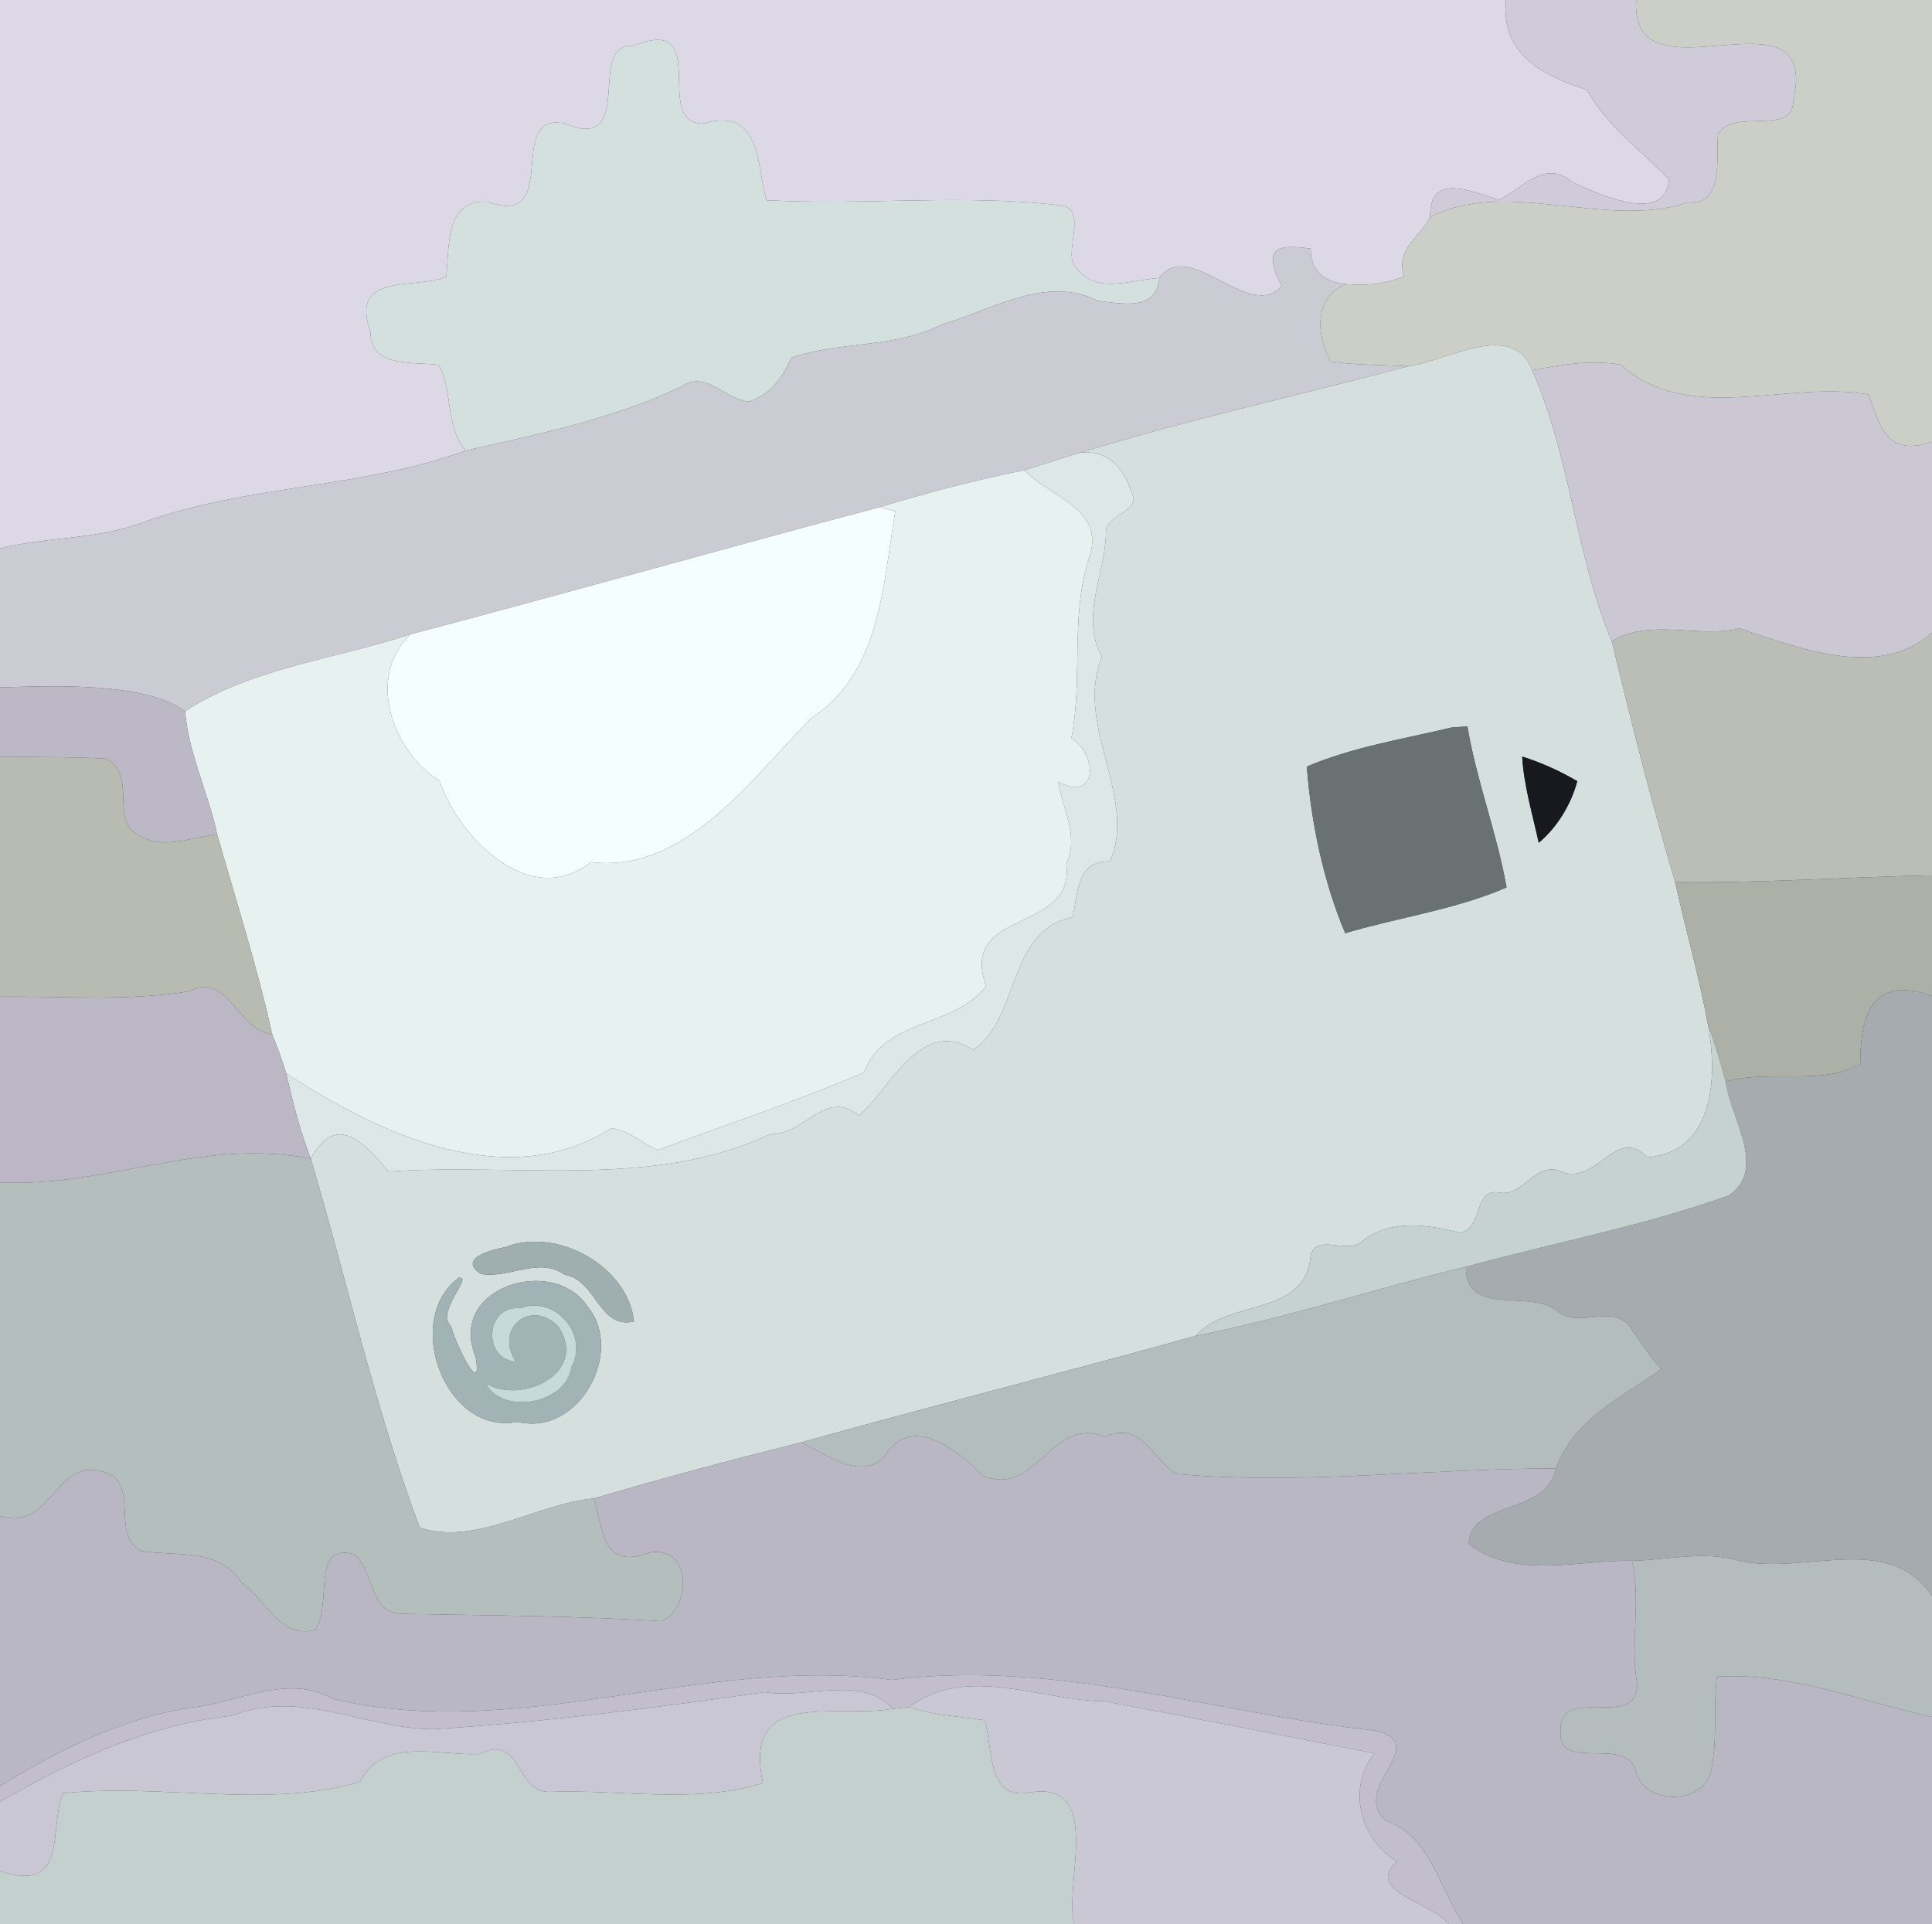 <?xml version="1.0" encoding="UTF-8" ?>
<!DOCTYPE svg PUBLIC "-//W3C//DTD SVG 1.1//EN" "http://www.w3.org/Graphics/SVG/1.1/DTD/svg11.dtd">
<svg width="250pt" height="249pt" viewBox="0 0 250 249" version="1.1" xmlns="http://www.w3.org/2000/svg">
<rect x="0" y="0" width="250" height="249" fill="#333333" stroke="none"/>
<g id="#dcd8e6ff">
<path fill="#dcd8e6" opacity="1.00" d=" M 0.00 0.00 L 194.87 0.00 C 194.17 7.14 199.76 9.80 205.34 11.63 C 207.92 16.25 212.33 19.48 215.97 23.18 C 215.60 29.17 206.78 25.14 203.40 23.52 C 199.90 20.56 197.03 24.37 193.93 25.89 C 190.29 24.69 184.90 22.30 185.07 28.11 C 183.70 30.75 180.53 32.30 181.69 35.76 C 179.30 36.76 176.71 37.01 174.15 36.77 C 171.38 36.46 169.58 35.11 169.60 32.16 C 167.06 31.95 162.63 30.93 165.86 37.03 C 161.71 41.75 153.84 30.63 150.02 35.98 C 146.44 36.19 141.79 38.16 139.31 34.68 C 137.33 33.05 140.97 27.17 137.34 26.60 C 124.72 25.06 111.87 26.62 99.18 25.91 C 97.88 21.66 98.69 13.72 90.98 15.99 C 84.25 16.06 92.33 1.75 81.98 5.93 C 75.67 5.49 82.60 19.99 72.97 15.96 C 65.24 14.51 72.88 29.63 63.00 26.10 C 57.58 25.79 58.15 31.97 57.75 35.81 C 53.69 37.53 45.13 35.14 47.95 43.01 C 47.87 47.56 53.57 46.83 56.76 47.21 C 58.67 50.56 57.54 55.12 60.24 58.32 C 46.80 63.22 32.10 62.72 18.62 67.56 C 12.66 69.88 6.13 69.41 0.00 70.98 L 0.00 0.00 Z" />
</g>
<g id="#cfcbd8ff">
<path fill="#cfcbd8" opacity="1.00" d=" M 194.87 0.00 L 211.72 0.00 C 210.82 13.98 235.66 -2.66 232.05 12.99 C 232.10 17.74 224.43 13.88 222.31 17.36 C 222.00 20.45 223.23 26.66 218.18 26.28 C 207.60 29.63 194.77 23.00 185.07 28.11 C 184.90 22.30 190.29 24.69 193.93 25.89 C 197.03 24.37 199.90 20.56 203.40 23.52 C 206.78 25.14 215.60 29.17 215.97 23.18 C 212.33 19.48 207.92 16.25 205.34 11.63 C 199.76 9.80 194.17 7.14 194.87 0.00 Z" />
</g>
<g id="#cccfc7ff">
<path fill="#cccfc7" opacity="1.00" d=" M 211.72 0.00 L 250.00 0.00 L 250.00 57.18 C 243.93 59.25 243.27 54.89 241.79 51.06 C 231.28 49.17 218.50 55.12 209.74 47.20 C 205.87 46.53 202.04 47.20 198.26 47.92 C 195.75 41.34 187.25 46.73 182.28 47.39 C 178.91 47.23 175.54 47.27 172.21 46.79 C 170.26 43.34 170.04 38.47 174.15 36.77 C 176.71 37.01 179.30 36.76 181.69 35.76 C 180.53 32.30 183.70 30.75 185.07 28.11 C 194.77 23.00 207.60 29.63 218.18 26.28 C 223.23 26.66 222.00 20.45 222.31 17.36 C 224.43 13.88 232.10 17.74 232.05 12.99 C 235.66 -2.66 210.82 13.98 211.72 0.00 Z" />
</g>
<g id="#d4e0deff">
<path fill="#d4e0de" opacity="1.00" d=" M 72.97 15.96 C 82.60 19.99 75.67 5.49 81.98 5.93 C 92.33 1.75 84.25 16.06 90.98 15.99 C 98.69 13.72 97.88 21.66 99.18 25.91 C 111.87 26.62 124.72 25.06 137.34 26.60 C 140.97 27.17 137.33 33.05 139.31 34.68 C 141.79 38.16 146.44 36.19 150.02 35.98 C 149.69 40.25 145.30 39.33 142.05 38.93 C 135.38 35.56 128.39 40.10 121.90 41.98 C 115.95 45.08 108.69 44.13 102.37 46.30 C 101.33 48.86 99.63 51.08 96.90 51.98 C 93.79 51.72 91.35 47.79 88.11 50.06 C 79.27 54.24 69.69 56.19 60.24 58.32 C 57.54 55.12 58.67 50.56 56.76 47.21 C 53.57 46.83 47.87 47.56 47.95 43.01 C 45.13 35.14 53.69 37.53 57.75 35.81 C 58.15 31.97 57.58 25.79 63.00 26.10 C 72.88 29.63 65.24 14.51 72.97 15.96 Z" />
</g>
<g id="#cacbd3ff">
<path fill="#cacbd3" opacity="1.00" d=" M 165.86 37.03 C 162.63 30.93 167.06 31.95 169.60 32.16 C 169.58 35.11 171.38 36.46 174.15 36.77 C 170.04 38.47 170.26 43.34 172.21 46.79 C 175.54 47.27 178.91 47.23 182.28 47.39 C 168.12 51.16 153.77 54.28 139.77 58.59 C 137.36 59.33 134.95 60.08 132.55 60.85 C 126.22 62.13 119.98 63.76 113.80 65.64 C 93.53 71.01 73.36 76.77 53.08 82.10 C 43.44 85.29 32.47 86.47 23.95 92.05 C 18.83 88.32 7.41 88.73 0.00 88.97 L 0.00 70.98 C 6.13 69.41 12.66 69.88 18.62 67.56 C 32.10 62.72 46.80 63.22 60.24 58.32 C 69.69 56.19 79.27 54.24 88.11 50.06 C 91.35 47.79 93.79 51.72 96.90 51.98 C 99.63 51.08 101.33 48.86 102.37 46.30 C 108.69 44.13 115.95 45.08 121.90 41.98 C 128.39 40.10 135.38 35.56 142.05 38.93 C 145.30 39.33 149.69 40.25 150.02 35.98 C 153.84 30.63 161.71 41.75 165.86 37.03 Z" />
</g>
<g id="#d4dfdeff">
<path fill="#d4dfde" opacity="1.00" d=" M 182.28 47.39 C 187.25 46.73 195.75 41.34 198.26 47.92 C 203.24 59.15 203.81 71.68 208.56 82.98 C 211.09 93.43 213.69 103.85 216.77 114.16 C 218.10 120.27 219.85 126.29 220.98 132.45 C 222.32 139.45 221.81 149.07 213.19 149.79 C 209.10 145.59 206.75 153.35 202.14 151.68 C 198.63 150.03 197.22 155.00 193.91 154.33 C 190.66 153.74 191.94 159.12 188.87 159.53 C 184.69 158.47 180.11 157.78 176.41 160.52 C 174.46 162.53 170.37 159.48 169.60 162.47 C 168.95 170.48 158.98 168.04 154.74 172.88 C 137.76 177.62 120.65 181.94 103.66 186.67 C 94.69 188.93 85.73 191.30 76.86 193.92 C 69.51 194.60 61.47 200.12 54.32 197.70 C 48.47 182.19 44.95 165.86 40.21 149.96 C 43.42 144.11 46.79 147.47 50.29 151.62 C 66.60 150.46 84.70 153.94 99.66 146.77 C 104.18 146.95 106.68 140.81 111.18 144.38 C 115.05 141.10 119.14 131.49 125.93 135.87 C 131.95 132.03 130.27 120.40 138.79 118.71 C 139.53 115.60 139.25 111.34 143.64 111.48 C 147.24 103.22 138.99 93.75 142.58 85.02 C 139.76 79.84 142.97 74.52 143.11 69.09 C 142.84 66.49 147.98 66.30 146.37 63.63 C 145.46 60.53 143.24 58.18 139.77 58.59 C 153.77 54.28 168.12 51.16 182.28 47.39 M 187.85 94.15 C 181.57 95.65 175.07 96.67 169.10 99.21 C 169.65 106.41 171.26 114.15 174.07 120.77 C 180.99 118.72 188.36 117.71 194.95 114.85 C 193.70 107.80 191.07 101.08 189.88 94.01 C 189.37 94.05 188.36 94.12 187.85 94.15 M 196.97 97.91 C 197.19 101.70 198.31 105.37 199.11 109.07 C 201.49 107.09 203.30 104.10 204.10 101.10 C 201.84 99.77 199.46 98.70 196.97 97.91 M 65.38 161.40 C 63.64 161.75 59.17 162.83 62.21 164.87 C 65.82 165.53 69.75 162.58 73.05 164.97 C 77.16 165.60 77.49 172.10 82.04 171.02 C 81.28 163.99 72.23 158.75 65.38 161.40 M 59.37 165.36 C 52.03 170.77 57.62 185.87 66.99 184.01 C 74.92 185.96 80.92 174.90 75.99 169.03 C 71.50 162.36 57.83 166.64 61.54 175.57 C 62.51 181.25 58.87 173.78 58.38 171.66 C 56.33 169.65 61.31 165.18 59.37 165.36 Z" />
</g>
<g id="#cbc8d4ff">
<path fill="#cbc8d4" opacity="1.00" d=" M 198.26 47.92 C 202.04 47.20 205.87 46.53 209.74 47.20 C 218.50 55.12 231.28 49.17 241.79 51.06 C 243.27 54.89 243.93 59.25 250.00 57.18 L 250.00 81.88 C 243.09 88.01 232.82 83.87 225.10 81.33 C 219.60 82.64 213.69 79.96 208.56 82.98 C 203.81 71.68 203.24 59.15 198.26 47.92 Z" />
</g>
<g id="#dde7e7ff">
<path fill="#dde7e7" opacity="1.00" d=" M 132.55 60.85 C 134.95 60.08 137.36 59.33 139.77 58.59 C 143.24 58.18 145.46 60.53 146.37 63.63 C 147.98 66.30 142.84 66.49 143.11 69.09 C 142.97 74.52 139.76 79.84 142.58 85.02 C 138.99 93.75 147.24 103.22 143.64 111.48 C 139.25 111.34 139.53 115.60 138.79 118.71 C 130.27 120.40 131.95 132.03 125.93 135.87 C 119.14 131.49 115.05 141.10 111.18 144.38 C 106.68 140.81 104.18 146.95 99.66 146.77 C 84.70 153.94 66.60 150.46 50.29 151.62 C 46.79 147.47 43.42 144.11 40.21 149.96 C 38.83 146.38 37.88 142.66 37.04 138.92 C 49.09 146.80 65.63 154.57 79.09 146.02 C 81.35 146.17 83.06 148.03 85.12 148.83 C 93.80 145.63 103.11 142.52 111.80 138.79 C 114.44 131.73 123.35 133.13 127.60 127.61 C 123.94 117.48 139.23 120.87 137.97 111.78 C 139.67 108.21 137.50 104.70 136.90 101.17 C 141.97 103.82 142.16 97.91 138.64 95.52 C 140.17 87.64 138.43 79.67 141.00 71.99 C 142.99 65.81 135.78 64.28 132.55 60.85 Z" />
</g>
<g id="#e6f1f0ff">
<path fill="#e6f1f0" opacity="1.00" d=" M 113.80 65.64 C 119.98 63.76 126.22 62.13 132.55 60.85 C 135.78 64.28 142.99 65.81 141.00 71.99 C 138.43 79.67 140.17 87.64 138.64 95.52 C 142.16 97.91 141.97 103.82 136.90 101.17 C 137.50 104.70 139.67 108.21 137.97 111.78 C 139.23 120.87 123.94 117.48 127.60 127.61 C 123.35 133.13 114.44 131.73 111.80 138.79 C 103.11 142.52 93.80 145.63 85.12 148.83 C 83.06 148.03 81.35 146.17 79.09 146.02 C 65.63 154.57 49.09 146.80 37.04 138.92 C 36.51 137.22 35.91 135.55 35.23 133.90 C 33.29 125.14 30.55 116.60 28.10 107.98 C 26.95 102.60 24.41 97.57 23.95 92.05 C 32.47 86.47 43.44 85.29 53.08 82.10 C 47.35 87.65 50.79 97.26 56.86 101.05 C 59.48 108.56 68.61 117.77 76.45 111.57 C 88.69 113.07 97.28 100.72 104.97 92.94 C 113.97 87.16 114.24 75.61 115.85 66.17 C 115.34 66.04 114.31 65.77 113.80 65.64 Z" />
</g>
<g id="#f5fefeff">
<path fill="#f5fefe" opacity="1.00" d=" M 53.08 82.10 C 73.36 76.77 93.53 71.01 113.80 65.64 C 114.31 65.77 115.34 66.04 115.85 66.17 C 114.24 75.61 113.97 87.16 104.97 92.94 C 97.28 100.72 88.69 113.07 76.45 111.57 C 68.61 117.77 59.48 108.56 56.86 101.05 C 50.79 97.26 47.35 87.65 53.08 82.10 Z" />
</g>
<g id="#bbbeb6ff">
<path fill="#bbbeb6" opacity="1.00" d=" M 208.56 82.98 C 213.69 79.96 219.60 82.64 225.10 81.33 C 232.82 83.87 243.09 88.01 250.00 81.88 L 250.00 113.29 C 238.91 113.49 227.83 114.31 216.77 114.16 C 213.69 103.85 211.09 93.43 208.56 82.98 Z" />
</g>
<g id="#bcb8c5ff">
<path fill="#bcb8c5" opacity="1.00" d=" M 0.00 88.97 C 7.41 88.73 18.83 88.32 23.95 92.05 C 24.41 97.57 26.95 102.60 28.10 107.98 C 24.74 108.37 21.05 110.04 17.94 108.11 C 14.13 106.21 17.84 100.12 13.69 98.18 C 9.13 97.95 4.56 97.97 0.00 97.98 L 0.00 88.97 Z" />
</g>
<g id="#697173ff">
<path fill="#697173" opacity="1.00" d=" M 187.85 94.15 C 188.36 94.12 189.37 94.05 189.88 94.01 C 191.07 101.08 193.70 107.80 194.95 114.85 C 188.36 117.71 180.99 118.72 174.07 120.77 C 171.26 114.15 169.65 106.41 169.10 99.21 C 175.07 96.67 181.57 95.65 187.85 94.15 Z" />
</g>
<g id="#b7bbb2ff">
<path fill="#b7bbb2" opacity="1.00" d=" M 0.00 97.98 C 4.56 97.97 9.13 97.95 13.69 98.18 C 17.84 100.12 14.13 106.21 17.94 108.11 C 21.05 110.04 24.74 108.37 28.10 107.98 C 30.55 116.60 33.29 125.14 35.23 133.90 C 30.62 133.17 29.37 125.61 24.51 128.29 C 16.41 129.60 8.17 128.90 0.00 128.99 L 0.00 97.98 Z" />
</g>
<g id="#17191fff">
<path fill="#17191f" opacity="1.00" d=" M 196.97 97.91 C 199.46 98.70 201.84 99.77 204.10 101.10 C 203.30 104.10 201.49 107.09 199.11 109.07 C 198.31 105.37 197.19 101.70 196.97 97.91 Z" />
</g>
<g id="#acb0a6ff">
<path fill="#acb0a6" opacity="1.00" d=" M 216.77 114.16 C 227.83 114.31 238.91 113.49 250.00 113.29 L 250.00 128.90 C 242.12 126.06 240.75 131.52 240.71 137.70 C 235.95 140.53 228.95 138.40 223.30 139.96 C 222.62 137.43 221.87 134.91 220.98 132.45 C 219.85 126.29 218.10 120.27 216.77 114.16 Z" />
</g>
<g id="#bbb7c4ff">
<path fill="#bbb7c4" opacity="1.00" d=" M 24.51 128.29 C 29.37 125.61 30.62 133.17 35.23 133.90 C 35.91 135.55 36.51 137.22 37.04 138.92 C 37.88 142.66 38.83 146.38 40.21 149.96 C 26.09 147.18 13.77 153.72 0.00 153.02 L 0.00 128.99 C 8.17 128.90 16.41 129.60 24.51 128.29 Z" />
</g>
<g id="#a6abb0ff">
<path fill="#a6abb0" opacity="1.00" d=" M 240.71 137.70 C 240.75 131.52 242.12 126.06 250.00 128.90 L 250.00 206.56 C 244.37 198.11 233.43 203.92 225.02 201.98 C 220.48 200.65 215.79 201.90 211.17 201.99 C 204.37 201.84 196.04 204.49 190.05 199.80 C 190.25 194.14 200.20 196.12 201.33 190.05 C 203.63 183.68 209.84 180.83 214.96 177.20 C 213.33 175.37 212.02 173.30 210.61 171.30 C 207.94 168.95 204.15 171.99 201.40 169.60 C 197.84 166.82 189.68 170.52 189.68 163.95 C 201.00 160.84 212.60 158.70 223.68 154.72 C 228.75 151.31 223.92 144.74 223.30 139.96 C 228.95 138.40 235.95 140.53 240.71 137.70 Z" />
</g>
<g id="#c5d2cfff">
<path fill="#c5d2cf" opacity="1.00" d=" M 213.19 149.79 C 221.81 149.07 222.32 139.45 220.98 132.45 C 221.87 134.91 222.62 137.43 223.30 139.96 C 223.92 144.74 228.75 151.31 223.68 154.72 C 212.60 158.70 201.00 160.84 189.68 163.95 C 177.99 166.76 166.55 170.55 154.74 172.88 C 158.98 168.04 168.95 170.48 169.60 162.47 C 170.37 159.48 174.46 162.53 176.41 160.52 C 180.11 157.78 184.69 158.47 188.87 159.53 C 191.94 159.12 190.66 153.74 193.91 154.33 C 197.22 155.00 198.63 150.03 202.14 151.68 C 206.75 153.35 209.10 145.59 213.19 149.79 Z" />
</g>
<g id="#b3bebdff">
<path fill="#b3bebd" opacity="1.00" d=" M 0.00 153.02 C 13.77 153.72 26.09 147.18 40.21 149.96 C 44.95 165.86 48.47 182.19 54.32 197.70 C 61.47 200.12 69.51 194.60 76.86 193.92 C 78.01 197.52 77.74 203.37 84.04 200.93 C 89.43 199.91 89.60 207.90 85.67 209.81 C 74.49 209.12 63.29 209.06 52.10 208.86 C 47.58 208.79 48.58 203.27 45.75 201.12 C 40.15 199.67 43.07 207.74 40.79 210.90 C 36.35 212.26 34.27 206.88 31.23 204.77 C 28.22 200.24 22.84 201.46 18.26 200.73 C 14.63 198.71 17.47 193.61 14.72 191.04 C 7.02 187.16 7.31 198.37 0.00 196.21 L 0.00 153.02 Z" />
</g>
<g id="#9faeafff">
<path fill="#9faeaf" opacity="1.00" d=" M 65.38 161.40 C 72.23 158.75 81.28 163.99 82.04 171.02 C 77.49 172.10 77.16 165.60 73.05 164.97 C 69.75 162.58 65.82 165.53 62.21 164.87 C 59.17 162.83 63.64 161.75 65.38 161.40 Z" />
</g>
<g id="#b4bdbeff">
<path fill="#b4bdbe" opacity="1.00" d=" M 154.74 172.88 C 166.55 170.55 177.99 166.76 189.68 163.95 C 189.68 170.52 197.84 166.82 201.40 169.60 C 204.15 171.99 207.94 168.95 210.61 171.30 C 212.02 173.30 213.33 175.37 214.96 177.20 C 209.84 180.83 203.63 183.68 201.33 190.05 C 185.13 190.02 168.58 192.21 152.26 190.76 C 149.06 188.97 147.89 183.79 142.95 185.95 C 136.03 183.11 134.20 193.92 127.14 190.97 C 124.21 187.98 118.39 183.06 114.88 187.90 C 111.97 192.14 107.01 188.24 103.66 186.67 C 120.65 181.94 137.76 177.62 154.74 172.88 Z" />
</g>
<g id="#a2b3b5ff">
<path fill="#a2b3b5" opacity="1.00" d=" M 59.37 165.36 C 61.31 165.18 56.33 169.65 58.38 171.66 C 58.87 173.78 62.51 181.25 61.54 175.57 C 57.83 166.64 71.50 162.36 75.99 169.03 C 80.92 174.90 74.92 185.96 66.99 184.01 C 57.62 185.87 52.03 170.77 59.37 165.36 M 67.33 169.32 C 62.79 168.83 62.38 175.90 66.75 176.22 C 63.91 171.89 68.74 167.99 72.29 171.72 C 76.16 177.66 67.56 181.81 62.87 179.05 C 65.01 183.17 73.30 181.72 73.94 176.92 C 76.26 172.77 71.79 167.54 67.33 169.32 Z" />
</g>
<g id="#c8d9dcff">
<path fill="#c8d9dc" opacity="1.00" d=" M 67.33 169.32 C 71.79 167.54 76.26 172.77 73.94 176.92 C 73.30 181.72 65.01 183.17 62.87 179.05 C 67.56 181.81 76.16 177.66 72.29 171.72 C 68.74 167.99 63.91 171.89 66.75 176.22 C 62.38 175.90 62.79 168.83 67.33 169.32 Z" />
</g>
<g id="#bab7c4ff">
<path fill="#bab7c4" opacity="1.00" d=" M 114.88 187.90 C 118.39 183.06 124.21 187.98 127.14 190.97 C 134.20 193.92 136.03 183.11 142.95 185.95 C 147.89 183.79 149.06 188.97 152.26 190.76 C 168.58 192.21 185.13 190.02 201.33 190.05 C 200.20 196.12 190.25 194.14 190.05 199.80 C 196.04 204.49 204.37 201.84 211.17 201.99 C 212.41 207.21 210.89 212.63 211.85 217.90 C 211.98 224.07 201.70 217.87 201.94 224.00 C 201.42 229.53 210.56 224.44 211.69 229.30 C 212.78 233.66 220.36 233.57 221.36 229.35 C 222.30 225.34 221.68 221.08 222.16 216.98 C 231.87 216.43 240.81 220.20 250.00 222.21 L 250.00 249.00 L 189.34 249.00 C 186.26 244.41 185.06 237.56 179.30 235.64 C 174.62 231.34 185.33 225.76 178.02 223.98 C 157.19 221.73 136.56 214.68 115.41 217.41 C 91.21 214.15 67.21 225.61 43.11 219.87 C 37.55 216.71 31.62 219.94 25.89 220.84 C 16.60 221.96 7.90 226.30 0.00 231.16 L 0.00 196.21 C 7.31 198.37 7.02 187.16 14.72 191.04 C 17.47 193.61 14.63 198.71 18.26 200.73 C 22.84 201.46 28.22 200.24 31.23 204.77 C 34.27 206.88 36.35 212.26 40.79 210.90 C 43.07 207.74 40.15 199.67 45.75 201.12 C 48.58 203.27 47.58 208.79 52.10 208.86 C 63.29 209.06 74.49 209.12 85.67 209.81 C 89.60 207.90 89.43 199.91 84.04 200.93 C 77.74 203.37 78.01 197.52 76.86 193.92 C 85.73 191.30 94.69 188.93 103.66 186.67 C 107.01 188.24 111.97 192.14 114.88 187.90 Z" />
</g>
<g id="#b4bcbeff">
<path fill="#b4bcbe" opacity="1.00" d=" M 211.17 201.99 C 215.79 201.90 220.48 200.65 225.02 201.98 C 233.43 203.92 244.37 198.11 250.00 206.56 L 250.00 222.21 C 240.81 220.20 231.87 216.43 222.16 216.98 C 221.68 221.08 222.30 225.34 221.36 229.35 C 220.36 233.57 212.78 233.66 211.69 229.30 C 210.56 224.44 201.42 229.53 201.94 224.00 C 201.70 217.87 211.98 224.07 211.85 217.90 C 210.89 212.63 212.41 207.21 211.17 201.99 Z" />
</g>
<g id="#c2beccff">
<path fill="#c2becc" opacity="1.00" d=" M 115.41 217.41 C 136.56 214.68 157.19 221.73 178.02 223.98 C 185.33 225.76 174.62 231.34 179.30 235.64 C 185.06 237.56 186.26 244.41 189.34 249.00 L 187.45 249.00 C 185.61 246.32 176.32 244.76 180.79 240.92 C 175.97 238.00 174.28 231.49 177.84 226.91 C 166.20 224.64 154.59 222.37 142.96 220.18 C 134.55 220.12 125.17 215.34 117.63 220.91 C 117.10 220.97 116.04 221.09 115.52 221.16 C 111.52 216.65 104.17 219.95 98.98 218.99 C 84.78 221.02 70.49 222.88 56.13 223.79 C 47.30 223.76 38.75 218.51 30.01 222.05 C 19.17 223.17 9.35 227.82 0.00 233.16 L 0.00 231.16 C 7.90 226.30 16.60 221.96 25.89 220.84 C 31.62 219.94 37.55 216.71 43.11 219.87 C 67.21 225.61 91.21 214.15 115.41 217.41 Z" />
</g>
<g id="#cac8d4ff">
<path fill="#cac8d4" opacity="1.00" d=" M 117.63 220.91 C 125.17 215.34 134.55 220.12 142.96 220.18 C 154.59 222.37 166.20 224.64 177.84 226.91 C 174.28 231.49 175.97 238.00 180.79 240.92 C 176.32 244.76 185.61 246.32 187.45 249.00 L 139.02 249.00 C 137.56 244.05 143.07 230.07 132.96 232.03 C 127.60 232.87 128.50 225.89 127.40 222.63 C 124.12 222.11 120.78 222.03 117.63 220.91 Z" />
</g>
<g id="#cac7d4ff">
<path fill="#cac7d4" opacity="1.00" d=" M 56.13 223.79 C 70.49 222.88 84.78 221.02 98.98 218.99 C 104.17 219.95 111.52 216.65 115.52 221.16 C 107.91 222.45 96.09 218.39 98.72 230.76 C 89.97 233.51 80.17 231.55 71.08 231.90 C 66.53 231.97 67.69 224.25 61.95 227.01 C 56.67 227.22 49.49 224.75 46.59 230.61 C 34.49 234.14 20.82 230.75 8.18 232.08 C 6.23 236.45 9.03 245.16 0.00 242.16 L 0.00 233.16 C 9.35 227.82 19.17 223.17 30.01 222.05 C 38.75 218.51 47.30 223.76 56.13 223.79 Z" />
</g>
<g id="#c4d0ceff">
<path fill="#c4d0ce" opacity="1.00" d=" M 98.72 230.76 C 96.09 218.39 107.91 222.45 115.52 221.16 C 116.04 221.09 117.10 220.97 117.63 220.91 C 120.78 222.03 124.12 222.11 127.40 222.63 C 128.50 225.89 127.60 232.87 132.96 232.03 C 143.07 230.07 137.56 244.05 139.02 249.00 L 0.00 249.00 L 0.00 242.16 C 9.03 245.16 6.23 236.45 8.18 232.08 C 20.82 230.75 34.49 234.14 46.59 230.61 C 49.49 224.75 56.67 227.22 61.95 227.01 C 67.69 224.25 66.53 231.97 71.08 231.90 C 80.17 231.55 89.97 233.51 98.72 230.76 Z" />
</g>
</svg>
